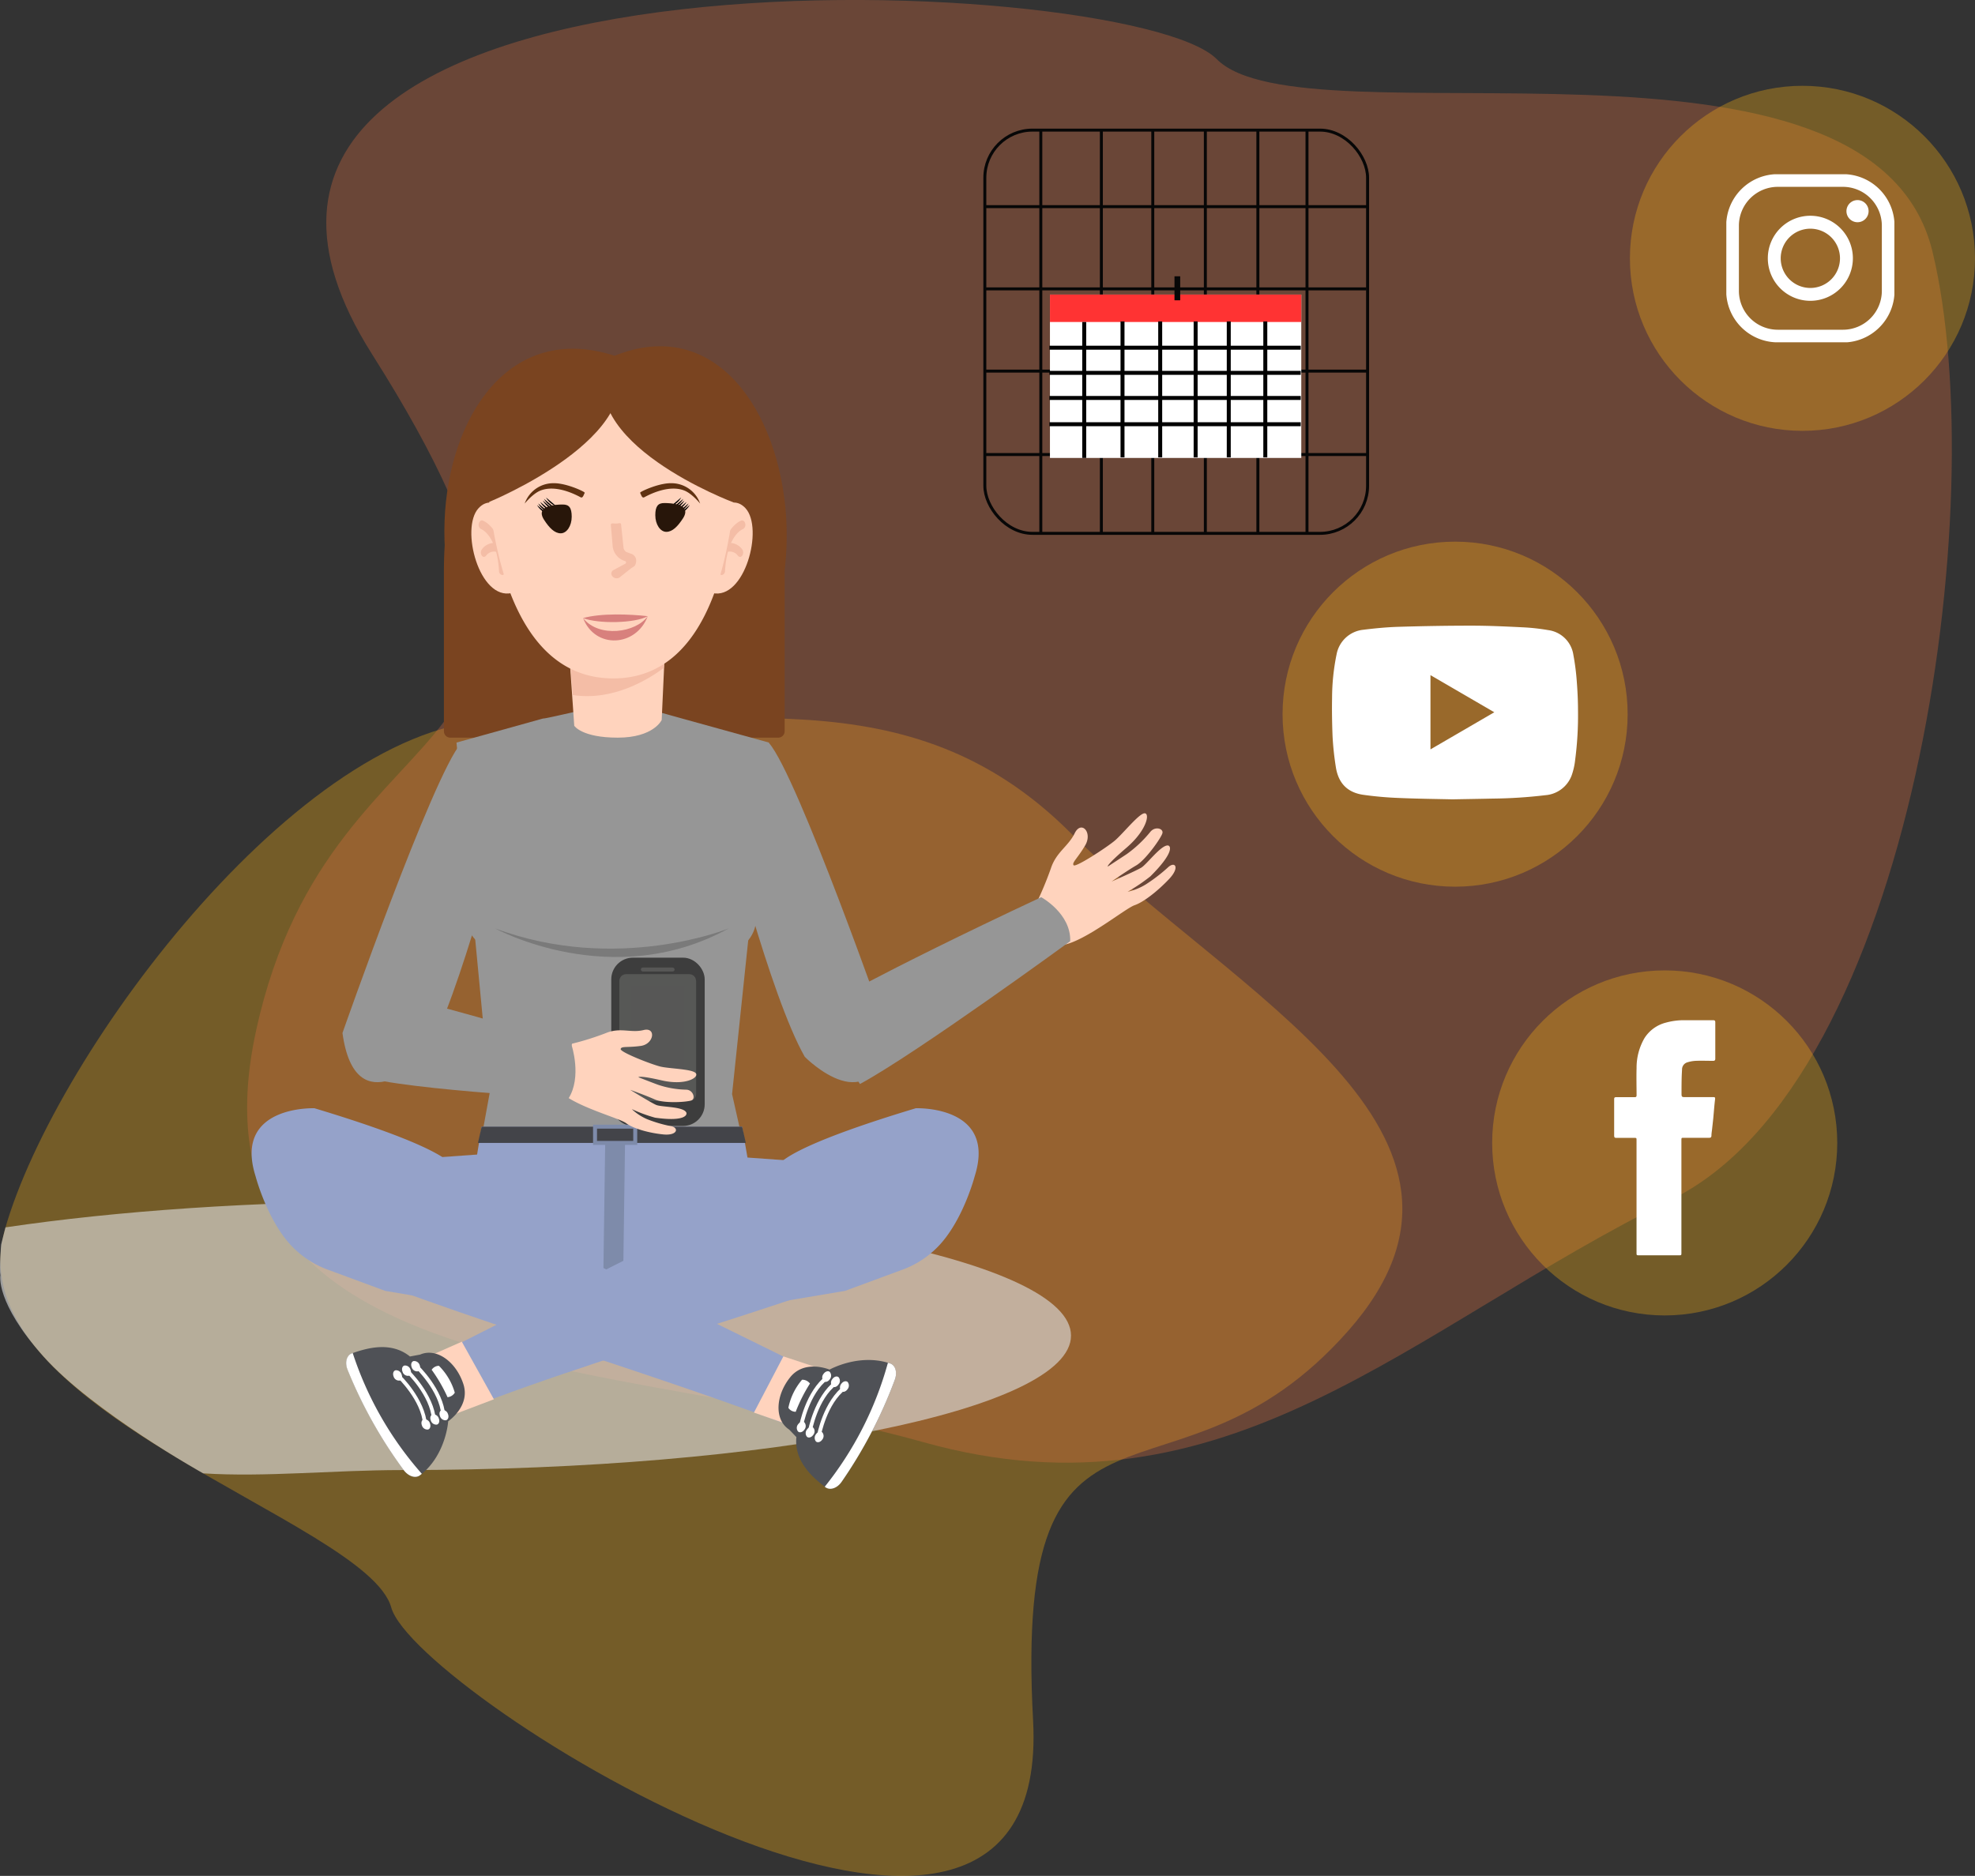 <svg id="Calque_1" data-name="Calque 1" xmlns="http://www.w3.org/2000/svg" xmlns:xlink="http://www.w3.org/1999/xlink" viewBox="0 0 497.8 472.89"><rect x="0" y="0" width="497.8" height="472.89" fill="#333333" stroke="none"/><defs><style>.cls-1,.cls-12,.cls-23,.cls-25{fill:none;}.cls-2{fill:#f9b014;}.cls-2,.cls-3{opacity:0.33;}.cls-3{fill:#da6d42;}.cls-13,.cls-4{fill:#575756;}.cls-5{fill:#7a4420;}.cls-18,.cls-5{fill-rule:evenodd;}.cls-6{fill:#969696;}.cls-7{fill:#ddd;opacity:0.63;}.cls-8{fill:#3d3d3d;stroke:#3d3d3d;}.cls-13,.cls-8{stroke-linecap:round;stroke-linejoin:round;stroke-width:3px;}.cls-9{fill:#95a2c9;}.cls-10{fill:#7a7a7a;}.cls-11,.cls-14{fill:#434449;}.cls-12,.cls-14{stroke:#7e8baa;}.cls-12,.cls-14,.cls-23,.cls-25{stroke-miterlimit:10;}.cls-12{stroke-width:5px;}.cls-13{stroke:#575856;}.cls-15{fill:#ffd3bd;}.cls-16{fill:#ff3b3b;}.cls-17{fill:#f4bda6;}.cls-18{fill:#d8807d;}.cls-19{fill:#28160a;}.cls-20{fill:#603211;}.cls-21{fill:#4f5156;}.cls-22{fill:#fff;}.cls-23{stroke:#070707;stroke-width:0.75px;}.cls-24{fill:#f33;}.cls-25{stroke:#000;}.cls-26{fill:#070707;}.cls-27{clip-path:url(#clip-path);}.cls-28{clip-path:url(#clip-path-2);}.cls-29{clip-path:url(#clip-path-3);}</style><clipPath id="clip-path" transform="translate(-266.25 -76.98)"><rect class="cls-1" x="602" y="234.7" width="62.02" height="43.76"/></clipPath><clipPath id="clip-path-2" transform="translate(-266.25 -76.98)"><rect class="cls-1" x="701.37" y="120.91" width="42.36" height="42.36"/></clipPath><clipPath id="clip-path-3" transform="translate(-266.25 -76.98)"><rect class="cls-1" x="673.1" y="334.16" width="25.49" height="59.23"/></clipPath></defs><title>ill 4</title><path class="cls-2" d="M394.25,258.61c53.44,2.86,100.69-12.7,141.71,28.2s114.27,75.76,70,125.77-84.37,4.83-79.32,98.11S371,504.3,364.86,482.19s-110.22-49.59-97.42-95.12S344.82,256,394.25,258.61Z" transform="translate(-266.25 -76.98)"/><path class="cls-3" d="M687.59,379.32C621.67,411.72,575.52,462,499,440.53S311.35,426.4,330.78,336.87,428.59,274.55,360,166.22,550.8,69.48,572.91,91.87s165.25-14.5,180.44,48.61S748.56,349.35,687.59,379.32Z" transform="translate(-266.25 -76.98)"/><circle class="cls-4" cx="165.78" cy="279.99" r="1.78"/><path class="cls-5" d="M462.41,262.93H379.75a1.61,1.61,0,0,1-1.61-1.61V221.19c0-.89,0-9.77.9-9.77l83.88-.37c.89,0,1.1,9.25,1.1,10.14v40.13A1.61,1.61,0,0,1,462.41,262.93Z" transform="translate(-266.25 -76.98)"/><path class="cls-5" d="M421.51,262.93c-61.61,0-53.5-113.45-.34-96.27C471.92,146.28,485.55,262.93,421.51,262.93Z" transform="translate(-266.25 -76.98)"/><circle class="cls-6" cx="126.25" cy="230.76" r="8.88"/><circle class="cls-6" cx="181.74" cy="231.39" r="8.88"/><path class="cls-7" d="M266.53,390.72s-.48,6.21-.18,7.73c0,0-1.32,6.83,10.83,20.45,12.5,14,40.29,29.49,40.29,29.49,15.66,1,32.87-.83,50.11-.83,93.13,0,168.62-15.17,168.62-33.89s-75.49-33.88-168.62-33.88c-37.41,0-72,2.45-99.94,6.59" transform="translate(-266.25 -76.98)"/><path class="cls-6" d="M383.61,385.72l6.09-33.35c0-.1,0,.1,0,0l-8.39-88.2,7.21-2,14.58-4.06h0c1.31,0,13.88-3.3,17.59-3.33a42.64,42.64,0,0,1,11,1.52l7.38,2.06,21,5.81-9.3,88.62,6.94,30.82" transform="translate(-266.25 -76.98)"/><rect class="cls-8" x="155.57" y="242.91" width="20.55" height="39.43" rx="3.97" ry="3.97"/><polygon class="cls-9" points="121.4 284.01 187.05 284.01 191.57 310.04 188.79 329.5 127.42 331.17 118.92 323.91 117.36 308.75 121.4 284.01"/><path class="cls-10" d="M391,311s29.58,16.26,58.94,0C450,311,421.86,322.51,391,311Z" transform="translate(-266.25 -76.98)"/><polygon class="cls-11" points="121.4 284.01 120.47 288.11 187.99 288.11 187.05 284.01 121.4 284.01"/><line class="cls-12" x1="154.39" y1="334.47" x2="155.04" y2="288.11"/><rect class="cls-13" x="157.61" y="247.07" width="16.35" height="28.97" rx="0.2" ry="0.2"/><rect class="cls-14" x="149.98" y="284.01" width="10.13" height="4.1"/><path class="cls-15" d="M410.44,340.08a70,70,0,0,0,8.56-2.69c3.63-1.5,6.23.05,9.46-.75s2.67,3.53-.7,4-4.9,0-5.07.78,7.71,3.86,10,4.42,8.11.6,8.94,1.69-2.62,3.17-8.58,1.8-5.88-.79-5.88-.79,2.28.89,4.75,1.83a23.84,23.84,0,0,0,7.25,1.3c1.73,0,2.43,2.15,1.46,2.65s-7,.86-9.32-.18-6.22-2.43-6.22-2.43,5.18,3.21,6.54,3.8,6.72.37,7.58,1.87c.36.62-.32,2.42-7.85,1.35a37.75,37.75,0,0,1-5.86-2.16,13.07,13.07,0,0,0,3.84,2.53,33.56,33.56,0,0,0,6.09,1.78c2,.41,1.6,2.43-2,2.07s-7.53-1.46-9.36-2.83-12.93-4.2-16.78-8.08Z" transform="translate(-266.25 -76.98)"/><path class="cls-15" d="M527.27,305.09a87.56,87.56,0,0,0,3.86-9.22c1.36-4.12,4.36-5.49,6-8.84s4.58-.23,2.64,3.06-3.41,4.35-2.92,5,8.34-4.49,10.36-6.18,6.09-6.84,7.51-6.91.64,4.24-4.56,8.7-4.7,4.73-4.7,4.73l4.72-3.1a30.45,30.45,0,0,0,6-5.64c1.23-1.51,3.34-.85,3.06.31s-4.22,6.75-6.61,8.14-6.2,4.06-6.2,4.06,6.08-2.66,7.48-3.5,5-5.74,6.71-5.59c.73.05,1.65,1.75-4.41,7.78a47,47,0,0,1-5.74,3.89,15,15,0,0,0,4.62-1.88,41.6,41.6,0,0,0,5.61-4.32c1.73-1.55,3,.05.21,3s-6.36,5.79-8.69,6.59-12.22,8.92-17.9,10Z" transform="translate(-266.25 -76.98)"/><path class="cls-6" d="M359.89,348.92c7.14,1.69,23,3.13,34.91,4,8.35.63,14.72,1,14.72,1,3.47-5.44.8-13.47.8-13.47q-8.79-2.75-15.84-4.82c-23.28-6.85-33-8.6-33-8.6Z" transform="translate(-266.25 -76.98)"/><path class="cls-16" d="M321.5,304.73" transform="translate(-266.25 -76.98)"/><path class="cls-6" d="M483,350.24c14-7.54,53-36,53-36,.22-7-7.31-11.09-7.31-11.09C487,322.66,471.39,332,471.39,332Z" transform="translate(-266.25 -76.98)"/><path class="cls-16" d="M417.65,346.81" transform="translate(-266.25 -76.98)"/><path class="cls-6" d="M352.57,337.38s22.74-64.86,29.91-73.08c0,0,10.48,4.63,11.09,18.88,0,0-11.33,44.84-20.08,60.2C373.49,343.38,355.85,361.21,352.57,337.38Z" transform="translate(-266.25 -76.98)"/><path class="cls-6" d="M337.78,415.27" transform="translate(-266.25 -76.98)"/><path class="cls-6" d="M490,337.38s-22.73-64.86-29.91-73.08c0,0-10.47,4.63-11.09,18.88,0,0,11.33,44.84,20.09,60.2C469.06,343.38,486.69,361.21,490,337.38Z" transform="translate(-266.25 -76.98)"/><path class="cls-16" d="M504.76,415.27" transform="translate(-266.25 -76.98)"/><path class="cls-15" d="M434,237.26l-.43,9.42-.54,11.8s-2,4.45-11.09,4.45-10.95-3-10.95-3l-.36-5.24-1.22-17.39Z" transform="translate(-266.25 -76.98)"/><rect class="cls-4" x="161.53" y="243.9" width="8.5" height="1" rx="0.5" ry="0.5"/><path class="cls-17" d="M434,237.26l-.43,8.08c-3.79,2.84-12.76,8.42-22.94,6.85l-1.22-14.93Z" transform="translate(-266.25 -76.98)"/><path class="cls-15" d="M395.67,207.39s-4.9-6.56-8.82-2.28c-4.63,5.06.21,23.28,8.42,21.35Z" transform="translate(-266.25 -76.98)"/><path class="cls-17" d="M392.81,221.93a1,1,0,0,1-.78-1c-.53-9-4.36-10.52-4.53-10.58a1.21,1.21,0,0,1-.57-1.36c.12-.59.55-.95,1-.79.2.07,5.1,1.93,5.73,12.55a1.06,1.06,0,0,1-.75,1.19Z" transform="translate(-266.25 -76.98)"/><path class="cls-17" d="M388.22,217.36a.71.71,0,0,1-.53-.31,1.42,1.42,0,0,1,0-1.57A3.93,3.93,0,0,1,392,214a1.19,1.19,0,0,1,.58,1.35c-.11.6-.55,1-1,.8a2.49,2.49,0,0,0-2.8.89A.73.73,0,0,1,388.22,217.36Z" transform="translate(-266.25 -76.98)"/><path class="cls-15" d="M445.35,207.39s4.9-6.56,8.82-2.28c4.62,5.06-.21,23.28-8.42,21.35Z" transform="translate(-266.25 -76.98)"/><path class="cls-17" d="M448.21,221.93a1,1,0,0,0,.78-1c.53-9,4.36-10.52,4.53-10.58a1.21,1.21,0,0,0,.57-1.36c-.12-.59-.56-.95-1-.79-.21.07-5.1,1.93-5.73,12.55a1.06,1.06,0,0,0,.75,1.19Z" transform="translate(-266.25 -76.98)"/><path class="cls-17" d="M452.8,217.36a.71.71,0,0,0,.53-.31,1.42,1.42,0,0,0,0-1.57A3.93,3.93,0,0,0,449,214a1.18,1.18,0,0,0-.58,1.35c.11.6.55,1,1,.8a2.49,2.49,0,0,1,2.8.89A.73.73,0,0,0,452.8,217.36Z" transform="translate(-266.25 -76.98)"/><path class="cls-15" d="M420.84,248c-22.47,0-29.4-26.69-31.47-46.23a30.84,30.84,0,0,1,30.19-34.1h1.62a30.85,30.85,0,0,1,30.28,33.51C449.74,220.94,443.29,248,420.84,248Z" transform="translate(-266.25 -76.98)"/><path class="cls-17" d="M421.56,222.75a1.39,1.39,0,0,1-1-.55,1,1,0,0,1,.4-1.56l2.89-1.55a.37.37,0,0,0-.09-.69h0a4.37,4.37,0,0,1-3.08-3.64l-.46-5.42c-.05-.62.66-.36,1.37-.38s1.16-.34,1.21.29l.63,6a2.15,2.15,0,0,0,.61.85l1.26.47a1.82,1.82,0,0,1,1.29,2c-.22,1.26-.45,1.08-1.37,1.74l-2.87,2.29A1.42,1.42,0,0,1,421.56,222.75Z" transform="translate(-266.25 -76.98)"/><path class="cls-5" d="M389.57,203.5s40.64-16.64,31.6-36.11c0,0-35-5.73-33.73,32.6C387.46,200.58,389.45,202.91,389.57,203.5Z" transform="translate(-266.25 -76.98)"/><path class="cls-5" d="M451.22,203.66s-40.87-15.19-31.66-36c0,0,33.56-4.08,32.33,34.26C451.87,202.47,451.34,203.07,451.22,203.66Z" transform="translate(-266.25 -76.98)"/><path class="cls-18" d="M413.21,232.79c4.56-1.28,11.71-1,16.31-.48C426.39,234.1,417.14,234.3,413.21,232.79Z" transform="translate(-266.25 -76.98)"/><path class="cls-18" d="M413.21,232.79c4,5.07,13.35,3.7,16.31-.48C426.59,240.07,416.27,240.68,413.21,232.79Z" transform="translate(-266.25 -76.98)"/><path d="M406.06,205a5,5,0,0,1-2.7-2.26" transform="translate(-266.25 -76.98)"/><path d="M405.76,205.43a5,5,0,0,1-2.69-2.27" transform="translate(-266.25 -76.98)"/><path d="M406.57,204.66a5,5,0,0,1-2.69-2.27" transform="translate(-266.25 -76.98)"/><path d="M404.6,206.15a4.9,4.9,0,0,1-2.69-2.26" transform="translate(-266.25 -76.98)"/><path d="M404.3,206.55a5,5,0,0,1-2.69-2.27" transform="translate(-266.25 -76.98)"/><path d="M405.12,205.78a5,5,0,0,1-2.7-2.27" transform="translate(-266.25 -76.98)"/><path class="cls-19" d="M410.35,207.23c0,2.31-1.24,4.19-2.77,4.19s-2.89-1.36-4.2-3.41c-2.38-3.69,3.19-3.85,4.73-3.85S410.35,204.91,410.35,207.23Z" transform="translate(-266.25 -76.98)"/><path d="M437.12,206.14a5,5,0,0,0,2.69-2.26" transform="translate(-266.25 -76.98)"/><path d="M437.42,206.54a5,5,0,0,0,2.69-2.27" transform="translate(-266.25 -76.98)"/><path d="M436.6,205.77a5,5,0,0,0,2.7-2.27" transform="translate(-266.25 -76.98)"/><path d="M435.77,205a5,5,0,0,0,2.69-2.26" transform="translate(-266.25 -76.98)"/><path d="M436.07,205.42a5,5,0,0,0,2.69-2.27" transform="translate(-266.25 -76.98)"/><path d="M435.26,204.65a5,5,0,0,0,2.69-2.27" transform="translate(-266.25 -76.98)"/><path class="cls-19" d="M431.42,206.85c0,2.32,1.24,4.2,2.78,4.2s2.88-1.37,4.2-3.41c2.37-3.7-3.2-3.85-4.73-3.85S431.42,204.54,431.42,206.85Z" transform="translate(-266.25 -76.98)"/><path class="cls-20" d="M413.58,201.33c-.25.48-.45,1.3-1,1-2-1.08-6.42-3.08-10-1.73-2,.74-4.08,3.32-4.08,3.32a7.64,7.64,0,0,1,7.06-5.13c2.87-.12,6.73,1.57,7.64,2.08C413.41,201,413.7,201.09,413.58,201.33Z" transform="translate(-266.25 -76.98)"/><path class="cls-20" d="M427.64,201.33c.25.48.45,1.3,1,1,2-1.08,6.42-3.08,10-1.73,2,.74,4.08,3.32,4.08,3.32a7.64,7.64,0,0,0-7.06-5.13c-2.87-.12-6.73,1.57-7.64,2.08C427.81,201,427.52,201.09,427.64,201.33Z" transform="translate(-266.25 -76.98)"/><line class="cls-9" x1="117.36" y1="316.72" x2="120.47" y2="288.11"/><path class="cls-9" d="M380.14,370.62c-1.43-1.81-7.74-6.17-34.63-14.27,0,0-20.51-.79-14.85,17.12,0,0,2.75,10.58,8.68,17.16a24.1,24.1,0,0,0,9.55,6.42l14.45,5.34,24.2,4.08,22.95-7.54-7.23-12.26-19.59-12.93A14.82,14.82,0,0,1,380.14,370.62Z" transform="translate(-266.25 -76.98)"/><path class="cls-9" d="M504.76,388.76C479,403.4,416.34,418,373.86,436.23L365.48,424l83.28-42" transform="translate(-266.25 -76.98)"/><polygon class="cls-15" points="116.4 338.22 108.42 341.75 114.57 356.5 124.49 352.74 116.4 338.22"/><path class="cls-21" d="M372.14,418.45c4.21-1.82,9.11,1.89,10.91,7.46s-3.83,9.34-3.83,9.34-.51,8.14-6.61,13.25c-.14.12-.27.23-.42.34-1.15.91-3,.33-4.15-1.28a115.71,115.71,0,0,1-14.15-25.29c-.74-1.85-.24-3.68,1.14-4.16l.16-.06c3.32-1.13,9.49-3.08,14.39.88Z" transform="translate(-266.25 -76.98)"/><path class="cls-22" d="M368.64,423l.48-.85c.26.26,6.53,6.23,7,12.88l-1-.23C374.69,428.72,368.7,423,368.64,423Z" transform="translate(-266.25 -76.98)"/><path class="cls-22" d="M369.24,423.8a1.43,1.43,0,0,1-1.52-1c-.3-.72-.09-1.43.46-1.59a1.42,1.42,0,0,1,1.52,1C370,422.93,369.79,423.64,369.24,423.8Z" transform="translate(-266.25 -76.98)"/><path class="cls-22" d="M376.37,436.1a1.43,1.43,0,0,1-1.52-1c-.3-.71-.09-1.42.46-1.58a1.44,1.44,0,0,1,1.53,1C377.13,435.23,376.92,435.94,376.37,436.1Z" transform="translate(-266.25 -76.98)"/><path class="cls-22" d="M371,421.83l.48-.85c.27.25,6.53,6.23,7,12.88l-1-.23C377,427.6,371,421.88,371,421.83Z" transform="translate(-266.25 -76.98)"/><path class="cls-22" d="M371.56,422.67a1.43,1.43,0,0,1-1.53-1c-.29-.72-.09-1.43.46-1.59a1.46,1.46,0,0,1,1.53,1C372.31,421.8,372.1,422.52,371.56,422.67Z" transform="translate(-266.25 -76.98)"/><path class="cls-22" d="M378.69,435a1.43,1.43,0,0,1-1.53-1c-.29-.72-.09-1.43.46-1.59a1.44,1.44,0,0,1,1.53,1C379.44,434.1,379.24,434.81,378.69,435Z" transform="translate(-266.25 -76.98)"/><path class="cls-22" d="M366.4,424.2l.48-.85c.27.25,6.53,6.23,7,12.88l-1-.23C372.46,430,366.46,424.25,366.4,424.2Z" transform="translate(-266.25 -76.98)"/><path class="cls-22" d="M367,425a1.43,1.43,0,0,1-1.53-1c-.29-.72-.09-1.43.46-1.59a1.45,1.45,0,0,1,1.53,1C367.76,424.17,367.56,424.89,367,425Z" transform="translate(-266.25 -76.98)"/><path class="cls-22" d="M374.14,437.34a1.43,1.43,0,0,1-1.53-1c-.29-.72-.09-1.43.46-1.59a1.44,1.44,0,0,1,1.53,1C374.89,436.47,374.69,437.18,374.14,437.34Z" transform="translate(-266.25 -76.98)"/><path class="cls-22" d="M380.88,428.05a15.63,15.63,0,0,0-4-6.77,2.23,2.23,0,0,0-1.83,1,39.54,39.54,0,0,1,4,6.91A2.38,2.38,0,0,0,380.88,428.05Z" transform="translate(-266.25 -76.98)"/><path class="cls-22" d="M368,447.56a115.71,115.71,0,0,1-14.15-25.29c-.74-1.85-.24-3.68,1.14-4.16l.16-.06a86.52,86.52,0,0,0,17.42,30.45c-.14.12-.27.23-.42.34C371,449.75,369.2,449.17,368,447.56Z" transform="translate(-266.25 -76.98)"/><path class="cls-9" d="M390.33,382.85l88.75,43.65-6.37,12.7c-42.94-17.1-107.21-34.6-133.37-48.57" transform="translate(-266.25 -76.98)"/><polygon class="cls-15" points="197.45 341.92 205.81 344.69 200.03 359.59 190.03 356.09 197.45 341.92"/><path class="cls-21" d="M465.17,437.36c-3.83-2.51-3.42-8.65.26-13.21s9.91-1.91,9.91-1.91,7.09-4,14.71-1.73l.51.15c1.39.47,1.91,2.33,1.21,4.19a116.19,116.19,0,0,1-13.4,25.69c-1.14,1.63-2.94,2.22-4.11,1.32l-.13-.1c-2.77-2.16-7.78-6.24-7.15-12.51Z" transform="translate(-266.25 -76.98)"/><path class="cls-22" d="M470.86,437.83l-1,.06c.07-.36,1.63-8.88,6.95-12.89l.36,1C472.37,429.6,470.87,437.75,470.86,437.83Z" transform="translate(-266.25 -76.98)"/><path class="cls-22" d="M471.23,436.86a1.42,1.42,0,0,1,0,1.83c-.44.64-1.14.86-1.58.48a1.44,1.44,0,0,1,0-1.83C470.09,436.7,470.8,436.49,471.23,436.86Z" transform="translate(-266.25 -76.98)"/><path class="cls-22" d="M477.61,424.15a1.42,1.42,0,0,1,0,1.83c-.44.64-1.15.86-1.58.49a1.44,1.44,0,0,1,0-1.83C476.47,424,477.18,423.78,477.61,424.15Z" transform="translate(-266.25 -76.98)"/><path class="cls-22" d="M468.65,436.51l-1,.06c.06-.36,1.63-8.88,6.94-12.89l.36,1C470.16,428.28,468.66,436.43,468.65,436.51Z" transform="translate(-266.25 -76.98)"/><path class="cls-22" d="M469,435.54a1.44,1.44,0,0,1,0,1.83c-.44.64-1.15.86-1.59.48a1.44,1.44,0,0,1,0-1.83C467.88,435.38,468.59,435.17,469,435.54Z" transform="translate(-266.25 -76.98)"/><path class="cls-22" d="M475.4,422.83a1.44,1.44,0,0,1,0,1.84c-.44.64-1.14.85-1.58.48a1.44,1.44,0,0,1,0-1.83C474.26,422.68,475,422.46,475.4,422.83Z" transform="translate(-266.25 -76.98)"/><path class="cls-22" d="M473.12,439l-1,.06c.07-.36,1.63-8.88,7-12.9l.36,1C474.63,430.79,473.14,438.94,473.12,439Z" transform="translate(-266.25 -76.98)"/><path class="cls-22" d="M473.5,438.05a1.42,1.42,0,0,1,0,1.83c-.44.64-1.15.85-1.58.48a1.44,1.44,0,0,1,0-1.83C472.36,437.89,473.07,437.67,473.5,438.05Z" transform="translate(-266.25 -76.98)"/><path class="cls-22" d="M479.88,425.34a1.44,1.44,0,0,1,0,1.83c-.44.64-1.15.86-1.58.49a1.44,1.44,0,0,1,0-1.84C478.74,425.19,479.44,425,479.88,425.34Z" transform="translate(-266.25 -76.98)"/><path class="cls-22" d="M468.41,424.79a15.63,15.63,0,0,0-3.45,7.08,2.19,2.19,0,0,0,1.85,1,40.06,40.06,0,0,1,3.59-7.12A2.4,2.4,0,0,0,468.41,424.79Z" transform="translate(-266.25 -76.98)"/><path class="cls-22" d="M491.77,424.85a116.19,116.19,0,0,1-13.4,25.69c-1.14,1.63-2.94,2.22-4.11,1.32l-.13-.1a86.6,86.6,0,0,0,15.92-31.25l.51.15C492,421.13,492.47,423,491.77,424.85Z" transform="translate(-266.25 -76.98)"/><path class="cls-9" d="M462.45,370.62c1.42-1.81,7.74-6.17,34.63-14.27,0,0,20.5-.79,14.85,17.12,0,0-2.75,10.58-8.69,17.16a24,24,0,0,1-9.54,6.42l-14.46,5.34L455,406.47l-22.94-7.54,7.23-12.26,19.58-12.93A14.87,14.87,0,0,0,462.45,370.62Z" transform="translate(-266.25 -76.98)"/><polyline class="cls-9" points="124.77 308.75 125.69 290.65 88.06 293.36"/><polyline class="cls-9" points="188.36 309.82 187.44 291.73 225.07 294.43"/><rect class="cls-23" x="248.23" y="32.8" width="96.47" height="101.65" rx="12" ry="12"/><line class="cls-23" x1="262.34" y1="32.8" x2="262.34" y2="134.45"/><line class="cls-23" x1="277.6" y1="32.8" x2="277.6" y2="134.45"/><line class="cls-23" x1="290.56" y1="32.8" x2="290.56" y2="134.45"/><line class="cls-23" x1="303.81" y1="32.8" x2="303.81" y2="134.45"/><line class="cls-23" x1="317.05" y1="32.8" x2="317.05" y2="134.45"/><line class="cls-23" x1="329.43" y1="32.8" x2="329.43" y2="134.45"/><line class="cls-23" x1="248.23" y1="52.09" x2="344.7" y2="52.09"/><line class="cls-23" x1="247.94" y1="72.82" x2="344.41" y2="72.82"/><line class="cls-23" x1="248.23" y1="93.55" x2="344.7" y2="93.55"/><line class="cls-23" x1="248.23" y1="114.58" x2="344.7" y2="114.58"/><rect class="cls-22" x="264.64" y="74.26" width="63.35" height="41.18"/><rect class="cls-24" x="264.64" y="74.26" width="63.35" height="6.91"/><line class="cls-25" x1="273.28" y1="81.17" x2="273.28" y2="115.44"/><line class="cls-25" x1="282.93" y1="81.03" x2="282.93" y2="115.3"/><line class="cls-25" x1="292.43" y1="81.03" x2="292.43" y2="115.3"/><line class="cls-25" x1="301.36" y1="81.03" x2="301.36" y2="115.3"/><line class="cls-25" x1="309.71" y1="81.03" x2="309.71" y2="115.3"/><line class="cls-25" x1="318.92" y1="81.03" x2="318.92" y2="115.3"/><line class="cls-25" x1="264.5" y1="87.65" x2="327.85" y2="87.65"/><line class="cls-25" x1="264.5" y1="93.99" x2="327.85" y2="93.99"/><line class="cls-25" x1="264.5" y1="100.32" x2="327.85" y2="100.32"/><line class="cls-25" x1="264.5" y1="106.94" x2="327.85" y2="106.94"/><circle class="cls-2" cx="366.76" cy="180.03" r="43.49"/><rect class="cls-26" x="296.03" y="69.65" width="1.44" height="6.05"/><g class="cls-27"><path class="cls-22" d="M636.85,234.7c-6,0-12.08.11-18.12.29-3,.09-6,.39-8.92.75a7.63,7.63,0,0,0-6.66,6.12A55.39,55.39,0,0,0,602,253c-.06,3.19,0,6.38.12,9.55a74,74,0,0,0,.84,7.86c.64,4,2.89,6.32,6.84,6.92a88,88,0,0,0,9.17.81c4.66.2,9.33.25,13.38.34,3.81-.07,7-.12,10.2-.19a120.81,120.81,0,0,0,13.17-.85,7.69,7.69,0,0,0,6.67-5,17.17,17.17,0,0,0,.87-3.83,86.14,86.14,0,0,0,.73-12.32c0-2.47-.11-4.93-.3-7.39a60.31,60.31,0,0,0-.87-6.84,7.38,7.38,0,0,0-6.35-6.24,52.3,52.3,0,0,0-6.5-.71c-4.25-.21-8.51-.41-12.77-.41h-.38M626.8,265.89V247.17l16.09,9.36-16.09,9.36" transform="translate(-266.25 -76.98)"/></g><circle class="cls-2" cx="419.59" cy="288.11" r="43.49"/><circle class="cls-2" cx="454.31" cy="65.12" r="43.49"/><g class="cls-28"><path class="cls-22" d="M714.34,124.08a9.82,9.82,0,0,0-9.8,9.8v16.43a9.81,9.81,0,0,0,9.8,9.79h16.43a9.81,9.81,0,0,0,9.8-9.79V133.88a9.82,9.82,0,0,0-9.8-9.8Zm16.43,39.2H714.34a13,13,0,0,1-13-13V133.88a13,13,0,0,1,13-13h16.43a13,13,0,0,1,13,13v16.43a13,13,0,0,1-13,13" transform="translate(-266.25 -76.98)"/><path class="cls-22" d="M722.55,134.63a7.47,7.47,0,1,0,7.47,7.46,7.47,7.47,0,0,0-7.47-7.46m0,18.18a10.72,10.72,0,1,1,10.72-10.72,10.73,10.73,0,0,1-10.72,10.72" transform="translate(-266.25 -76.98)"/><path class="cls-22" d="M737.23,130.21a2.79,2.79,0,1,1-2.79-2.79,2.79,2.79,0,0,1,2.79,2.79" transform="translate(-266.25 -76.98)"/></g><g class="cls-29"><path class="cls-22" d="M698.08,353.55c-2.3,0-4.59,0-6.88,0-1.11,0-1.13,0-1.12-1.15,0-1.91,0-3.83.13-5.75a1.87,1.87,0,0,1,1.21-1.83,8.38,8.38,0,0,1,2.22-.42c1.46-.06,2.93,0,4.39,0,.41,0,.56-.14.56-.56,0-3,0-6.09,0-9.14,0-.4-.13-.54-.53-.54q-3.57,0-7.16,0a17,17,0,0,0-4.8.62,9,9,0,0,0-5.35,3.88,14.81,14.81,0,0,0-2,7.61c-.07,2.26,0,4.53,0,6.79,0,.4-.13.5-.5.5-1.54,0-3.09,0-4.63,0-.38,0-.52.09-.52.51,0,3.05,0,6.09,0,9.14,0,.46.11.62.58.61,1.48,0,3,0,4.44,0,.62,0,.62,0,.62.64v28.28c0,.67,0,.68.65.68h10c.66,0,.66,0,.66-.66V364.45c0-.65,0-.65.61-.65,2.13,0,4.26,0,6.4,0,.39,0,.53-.14.56-.51,0-.55.1-1.1.16-1.65.1-.92.21-1.83.3-2.75.15-1.59.26-3.18.45-4.75.06-.49,0-.6-.48-.6" transform="translate(-266.25 -76.98)"/></g></svg>